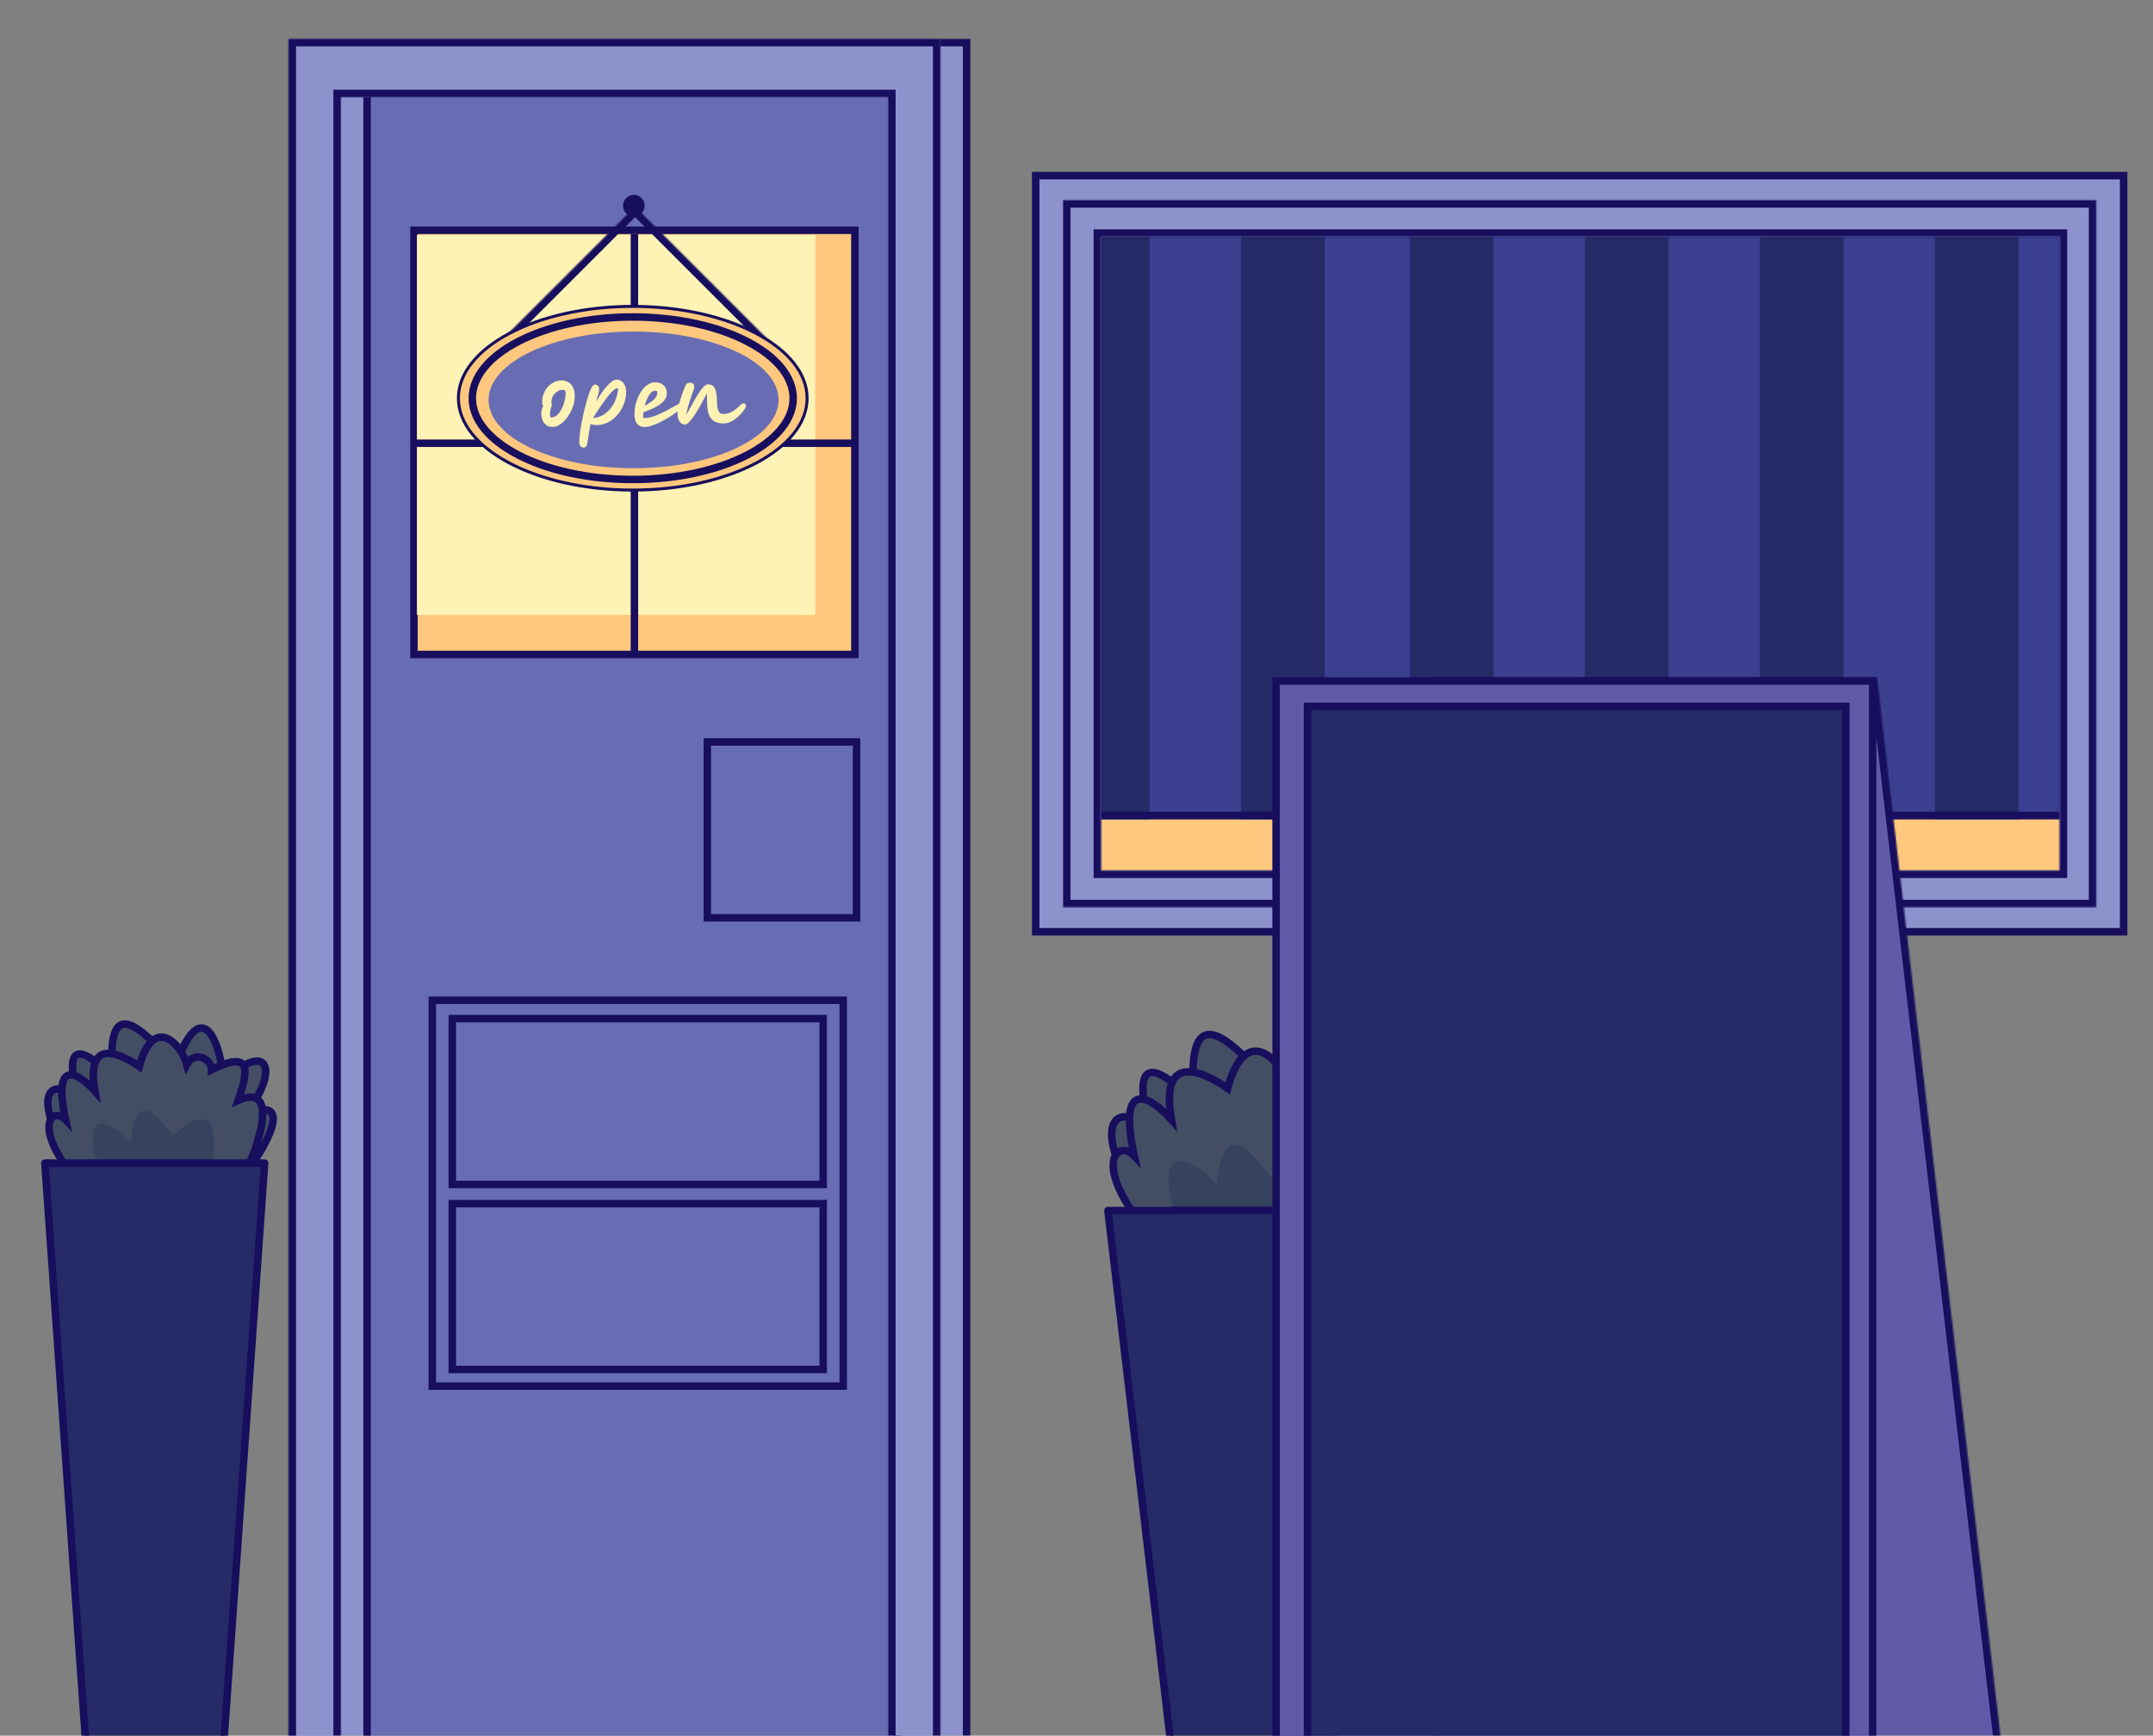 <svg width="1440" height="1161" viewBox="0 0 1440 1161" fill="none" xmlns="http://www.w3.org/2000/svg">
<rect x="0" y="0" width="1440" height="1161" fill="#808080" stroke="none"/>
<g clip-path="url(#clip0_106_4078)">
<mask id="path-1-inside-1_106_4078" fill="white">
<path d="M193 26H649V1247H193V26Z"/>
</mask>
<path d="M193 26H649V1247H193V26Z" fill="#8E92CC" stroke="#170E5D" stroke-width="10" mask="url(#path-1-inside-1_106_4078)"/>
<rect x="245.5" y="31.5" width="355" height="1213" fill="#686DB3" stroke="#170E5D" stroke-width="5"/>
<rect x="276.883" y="154.046" width="294.887" height="283.739" fill="#FFC87E" stroke="#170E5D" stroke-width="5"/>
<rect x="278.841" y="157.121" width="266.443" height="254.18" fill="#FFF2B5"/>
<path d="M278.285 296.473C278.285 296.473 367.294 296.473 424.326 296.473M570.368 296.473C570.368 296.473 481.359 296.473 424.326 296.473M424.326 296.473C424.326 245.97 424.326 156.562 424.326 156.562V436.383" stroke="#170E5D" stroke-width="5"/>
<mask id="path-6-inside-2_106_4078" fill="white">
<path fill-rule="evenodd" clip-rule="evenodd" d="M629 26H193V1229H629V26ZM594 65H228V1182H594V65Z"/>
</mask>
<path fill-rule="evenodd" clip-rule="evenodd" d="M629 26H193V1229H629V26ZM594 65H228V1182H594V65Z" fill="#8E92CC"/>
<path d="M193 26V21H188V26H193ZM629 26H634V21H629V26ZM193 1229H188V1234H193V1229ZM629 1229V1234H634V1229H629ZM228 65V60H223V65H228ZM594 65H599V60H594V65ZM228 1182H223V1187H228V1182ZM594 1182V1187H599V1182H594ZM193 31H629V21H193V31ZM198 1229V26H188V1229H198ZM629 1224H193V1234H629V1224ZM624 26V1229H634V26H624ZM228 70H594V60H228V70ZM233 1182V65H223V1182H233ZM594 1177H228V1187H594V1177ZM589 65V1182H599V65H589Z" fill="#170E5D" mask="url(#path-6-inside-2_106_4078)"/>
<rect x="473.091" y="496.298" width="99.793" height="117.63" fill="#686DB3" stroke="#170E5D" stroke-width="5"/>
<rect x="302.523" y="681.356" width="248.065" height="110.942" stroke="#170E5D" stroke-width="5"/>
<rect x="289.147" y="669.094" width="274.82" height="258.098" stroke="#170E5D" stroke-width="5"/>
<rect x="302.523" y="805.104" width="248.065" height="110.942" stroke="#170E5D" stroke-width="5"/>
<circle cx="423.929" cy="137.613" r="7.246" fill="#170E5D"/>
<mask id="path-13-inside-3_106_4078" fill="white">
<path d="M522.723 236.142L424.751 334.114L326.779 236.142L424.751 138.169L522.723 236.142Z"/>
</mask>
<path d="M424.751 138.169L428.287 134.634L424.751 131.098L421.215 134.634L424.751 138.169ZM330.314 239.677L428.287 141.705L421.215 134.634L323.243 232.606L330.314 239.677ZM421.215 141.705L519.188 239.677L526.259 232.606L428.287 134.634L421.215 141.705Z" fill="#170E5D" mask="url(#path-13-inside-3_106_4078)"/>
<path d="M539.825 266.374C539.825 283.062 527.065 298.406 505.908 309.636C484.795 320.843 455.559 327.804 423.211 327.804C390.863 327.804 361.628 320.843 340.515 309.636C319.358 298.406 306.598 283.062 306.598 266.374C306.598 249.686 319.358 234.343 340.515 223.113C361.628 211.906 390.863 204.944 423.211 204.944C455.559 204.944 484.795 211.906 505.908 223.113C527.065 234.343 539.825 249.686 539.825 266.374Z" fill="#FFC87E" stroke="#170E5D" stroke-width="2"/>
<ellipse cx="423.768" cy="267.49" rx="96.99" ry="45.708" fill="#686DB3"/>
<path d="M530.521 266.375C530.521 280.664 519.284 294.223 499.709 304.358C480.26 314.428 453.218 320.73 423.211 320.73C393.204 320.73 366.162 314.428 346.713 304.358C327.138 294.223 315.901 280.664 315.901 266.375C315.901 252.085 327.138 238.526 346.713 228.391C366.162 218.321 393.204 212.019 423.211 212.019C453.218 212.019 480.26 218.321 499.709 228.391C519.284 238.526 530.521 252.085 530.521 266.375Z" stroke="#170E5D" stroke-width="5"/>
<path d="M369.56 285.584C367.288 285.584 365.464 284.784 364.088 283.184C362.712 281.552 362.024 279.376 362.024 276.656C362.024 275.792 362.136 274.912 362.36 274.016C362.616 273.12 362.92 272.288 363.272 271.52C363.08 271.232 362.92 270.864 362.792 270.416C362.696 269.936 362.648 269.376 362.648 268.736C362.648 266.656 363.016 264.752 363.752 263.024C364.488 261.264 365.48 259.744 366.728 258.464C367.976 257.184 369.352 256.192 370.856 255.488C372.36 254.784 373.88 254.432 375.416 254.432C378.04 254.432 380.184 255.312 381.848 257.072C383.544 258.832 384.392 261.568 384.392 265.28C384.392 267.136 384.104 269.024 383.528 270.944C382.952 272.864 382.168 274.704 381.176 276.464C380.216 278.192 379.096 279.744 377.816 281.12C376.568 282.496 375.224 283.584 373.784 284.384C372.376 285.184 370.968 285.584 369.56 285.584ZM368.792 269.36C368.952 269.712 369.032 270.128 369.032 270.608C369.032 271.088 368.936 271.584 368.744 272.096C368.552 272.608 368.36 273.296 368.168 274.16C367.976 274.992 367.88 276.192 367.88 277.76C367.88 278.176 367.928 278.528 368.024 278.816C368.152 279.072 368.424 279.2 368.84 279.2C369.928 279.2 370.952 278.848 371.912 278.144C372.904 277.44 373.784 276.512 374.552 275.36C375.352 274.208 376.024 272.928 376.568 271.52C377.144 270.08 377.576 268.624 377.864 267.152C378.184 265.648 378.344 264.256 378.344 262.976C378.344 262.144 378.184 261.568 377.864 261.248C377.544 260.928 376.984 260.768 376.184 260.768C375.096 260.768 373.976 261.12 372.824 261.824C371.704 262.496 370.76 263.424 369.992 264.608C369.224 265.76 368.84 267.072 368.84 268.544C368.84 268.832 368.824 269.104 368.792 269.36ZM390.28 299.408C389.384 299.408 388.68 299.088 388.168 298.448C387.688 297.84 387.448 296.896 387.448 295.616C387.448 293.856 387.608 291.76 387.928 289.328C388.248 286.896 388.68 284.32 389.224 281.6C389.768 278.88 390.36 276.208 391 273.584C391.768 270.576 392.52 267.84 393.256 265.376C394.024 262.912 394.792 260.944 395.56 259.472C396.36 257.968 397.16 257.216 397.96 257.216C398.696 257.216 399.336 257.488 399.88 258.032C400.456 258.544 400.744 259.312 400.744 260.336C400.744 261.072 400.552 262.128 400.168 263.504C399.784 264.848 399.304 266.528 398.728 268.544C399.816 266.752 400.936 264.992 402.088 263.264C403.272 261.536 404.472 259.968 405.688 258.56C406.904 257.152 408.088 256.032 409.24 255.2C410.392 254.368 411.48 253.952 412.504 253.952C413.72 253.952 414.792 254.304 415.72 255.008C416.68 255.712 417.432 256.672 417.976 257.888C418.52 259.104 418.792 260.48 418.792 262.016C418.792 264.864 418.28 267.632 417.256 270.32C416.232 272.976 414.808 275.36 412.984 277.472C411.192 279.584 409.096 281.264 406.696 282.512C404.296 283.728 401.704 284.336 398.92 284.336C398.12 284.336 397.384 284.256 396.712 284.096C396.072 283.968 395.48 283.808 394.936 283.616C394.552 285.664 394.184 287.76 393.832 289.904C393.512 292.08 393.176 294.368 392.824 296.768C392.44 298.528 391.592 299.408 390.28 299.408ZM412.984 259.616C412.28 259.616 411.384 260.096 410.296 261.056C409.24 262.016 408.088 263.28 406.84 264.848C405.592 266.384 404.328 268.064 403.048 269.888C401.8 271.68 400.6 273.44 399.448 275.168C398.328 276.896 397.368 278.4 396.568 279.68C399 279.424 401.144 278.784 403 277.76C404.856 276.704 406.44 275.424 407.752 273.92C409.064 272.416 410.12 270.832 410.92 269.168C411.752 267.472 412.36 265.824 412.744 264.224C413.128 262.624 413.32 261.232 413.32 260.048C413.32 259.76 413.208 259.616 412.984 259.616ZM430.984 285.632C429 285.632 427.4 284.944 426.184 283.568C424.968 282.16 424.36 279.904 424.36 276.8C424.36 274.816 424.584 272.832 425.032 270.848C425.512 268.832 426.168 266.928 427 265.136C427.864 263.312 428.856 261.696 429.976 260.288C431.128 258.88 432.392 257.776 433.768 256.976C435.144 256.144 436.568 255.728 438.04 255.728C440.536 255.728 442.488 256.4 443.896 257.744C445.304 259.088 446.008 260.8 446.008 262.88C446.008 264.48 445.56 265.936 444.664 267.248C443.8 268.528 442.616 269.68 441.112 270.704C439.608 271.728 437.928 272.656 436.072 273.488C434.216 274.32 432.312 275.072 430.36 275.744C430.2 276.896 430.12 277.92 430.12 278.816C430.12 279.36 430.424 279.632 431.032 279.632C432.472 279.632 434.008 279.408 435.64 278.96C437.304 278.48 438.984 277.872 440.68 277.136C442.376 276.368 444.008 275.584 445.576 274.784C447.144 273.952 448.568 273.168 449.848 272.432C451.16 271.664 452.232 271.056 453.064 270.608C453.928 270.128 454.488 269.888 454.744 269.888C455.448 269.888 455.96 270.096 456.28 270.512C456.6 270.928 456.76 271.376 456.76 271.856C456.76 272.08 456.328 272.576 455.464 273.344C454.632 274.112 453.48 275.024 452.008 276.08C450.568 277.104 448.936 278.176 447.112 279.296C445.32 280.384 443.448 281.424 441.496 282.416C439.576 283.376 437.704 284.144 435.88 284.72C434.088 285.328 432.456 285.632 430.984 285.632ZM431.176 271.472C432.488 270.704 433.784 269.904 435.064 269.072C436.376 268.208 437.464 267.248 438.328 266.192C439.192 265.104 439.624 263.84 439.624 262.4C439.624 261.984 439.512 261.712 439.288 261.584C439.064 261.424 438.744 261.344 438.328 261.344C437.208 261.344 436.184 261.84 435.256 262.832C434.36 263.824 433.56 265.104 432.856 266.672C432.184 268.208 431.624 269.808 431.176 271.472ZM458.044 284C457.276 284 456.508 283.744 455.74 283.232C455.004 282.688 454.396 281.92 453.916 280.928C453.436 279.904 453.196 278.672 453.196 277.232C453.196 275.312 453.452 273.264 453.964 271.088C454.508 268.912 455.164 266.736 455.932 264.56C456.7 262.384 457.452 260.336 458.188 258.416C458.54 257.488 458.972 256.864 459.484 256.544C459.996 256.192 460.668 256.016 461.5 256.016C463.388 256.016 464.332 256.96 464.332 258.848C464.332 259.168 464.188 259.792 463.9 260.72C463.612 261.616 463.228 262.72 462.748 264.032C462.3 265.344 461.82 266.768 461.308 268.304C460.828 269.808 460.38 271.344 459.964 272.912C459.58 274.448 459.276 275.904 459.052 277.28C459.788 276.16 460.604 274.768 461.5 273.104C462.428 271.408 463.404 269.632 464.428 267.776C465.484 265.92 466.54 264.192 467.596 262.592C468.652 260.96 469.692 259.632 470.716 258.608C471.74 257.584 472.716 257.072 473.644 257.072C474.444 257.072 475.196 257.232 475.9 257.552C476.636 257.84 477.276 258.416 477.82 259.28C478.364 260.112 478.78 261.312 479.068 262.88C479.388 264.448 479.548 266.512 479.548 269.072C479.548 270.352 479.66 271.6 479.884 272.816C480.14 274 480.556 274.992 481.132 275.792C481.708 276.56 482.524 276.944 483.58 276.944C485.404 276.944 487.036 276.608 488.476 275.936C489.916 275.264 491.18 274.48 492.268 273.584C493.356 272.688 494.268 271.904 495.004 271.232C495.452 270.784 495.836 270.432 496.156 270.176C496.508 269.92 496.796 269.792 497.02 269.792C497.692 269.792 498.172 269.968 498.46 270.32C498.78 270.672 498.94 271.152 498.94 271.76C498.94 272.08 498.668 272.672 498.124 273.536C497.58 274.4 496.812 275.392 495.82 276.512C494.86 277.6 493.756 278.656 492.508 279.68C491.26 280.704 489.916 281.552 488.476 282.224C487.036 282.896 485.564 283.232 484.06 283.232C481.532 283.232 479.436 282.784 477.772 281.888C476.14 280.96 474.924 279.424 474.124 277.28C473.324 275.104 472.924 272.144 472.924 268.4C472.924 268.304 472.924 268.144 472.924 267.92C472.924 266.928 472.908 266.048 472.876 265.28C472.876 264.512 472.828 263.888 472.732 263.408C472.188 264.4 471.532 265.584 470.764 266.96C470.028 268.336 469.228 269.808 468.364 271.376C467.5 272.912 466.604 274.432 465.676 275.936C464.748 277.408 463.82 278.752 462.892 279.968C461.996 281.184 461.132 282.16 460.3 282.896C459.468 283.632 458.716 284 458.044 284Z" fill="#FFF2B5"/>
<rect x="692.714" y="117.488" width="727.639" height="505.77" fill="#8E92CC" stroke="#170E5D" stroke-width="5"/>
<rect x="725.147" y="149.921" width="658.053" height="444.681" fill="#FFC87E"/>
<g clip-path="url(#clip1_106_4078)">
<rect x="725" y="150" width="658" height="398" fill="#3B3F90"/>
<path d="M1322 133L1322 565" stroke="#262A67" stroke-width="56"/>
<path d="M1205 133L1205 565" stroke="#262A67" stroke-width="56"/>
<path d="M1088 124L1088 556" stroke="#262A67" stroke-width="56"/>
<path d="M971 124L971 556" stroke="#262A67" stroke-width="56"/>
<path d="M858 124L858 556" stroke="#262A67" stroke-width="56"/>
<path d="M741 124L741 556" stroke="#262A67" stroke-width="56"/>
</g>
<rect x="727.5" y="152.5" width="653" height="393" stroke="#170E5D" stroke-width="5"/>
<mask id="path-30-inside-4_106_4078" fill="white">
<path fill-rule="evenodd" clip-rule="evenodd" d="M1402.08 133.871H710.985V606.876H1402.08V133.871ZM1377.57 158.419H736.442V582.33H1377.57V158.419Z"/>
</mask>
<path fill-rule="evenodd" clip-rule="evenodd" d="M1402.08 133.871H710.985V606.876H1402.08V133.871ZM1377.57 158.419H736.442V582.33H1377.57V158.419Z" fill="#8E92CC"/>
<path d="M710.985 133.871V128.871H705.985V133.871H710.985ZM1402.08 133.871H1407.08V128.871H1402.08V133.871ZM710.985 606.876H705.985V611.876H710.985V606.876ZM1402.08 606.876V611.876H1407.08V606.876H1402.08ZM736.442 158.419V153.419H731.442V158.419H736.442ZM1377.57 158.419H1382.57V153.419H1377.57V158.419ZM736.442 582.33H731.442V587.33H736.442V582.33ZM1377.57 582.33V587.33H1382.57V582.33H1377.57ZM710.985 138.871H1402.08V128.871H710.985V138.871ZM715.985 606.876V133.871H705.985V606.876H715.985ZM1402.08 601.876H710.985V611.876H1402.08V601.876ZM1397.08 133.871V606.876H1407.08V133.871H1397.08ZM736.442 163.419H1377.57V153.419H736.442V163.419ZM741.442 582.33V158.419H731.442V582.33H741.442ZM1377.57 577.33H736.442V587.33H1377.57V577.33ZM1372.57 158.419V582.33H1382.57V158.419H1372.57Z" fill="#170E5D" mask="url(#path-30-inside-4_106_4078)"/>
<path d="M909.45 769.974C956.291 747.879 927.494 800.171 906.688 824.107C864.708 826.316 781.411 834.381 759.758 800.355C732.691 757.822 742.082 733.518 769.148 755.06C751.472 689.88 788.481 726.888 798.976 737.384C790.69 653.424 832.671 708.109 852.004 726.888C872.441 669.995 888.46 699.822 892.879 739.593C935.412 702.032 938.173 737.384 909.45 769.974Z" fill="#434E65" stroke="#170E5D" stroke-width="5"/>
<path d="M905.032 756.717C943.035 739.925 919.945 804.773 905.032 829.078C875.756 845.649 776.329 840.125 755.339 807.536C734.349 774.947 748.71 762.794 758.653 773.289C747.053 719.709 769.699 733.517 783.509 748.984C775.224 701.479 806.709 718.051 821.07 727.994C833.223 683.252 856.975 709.213 861.394 726.337C868.023 714.185 882.384 721.365 882.384 730.755C916.631 713.632 913.87 731.308 905.032 756.717Z" fill="#434E65" stroke="#170E5D" stroke-width="5"/>
<path d="M849.842 787.02C885.194 752.994 890.718 784.259 879.118 827.344C860.156 836.562 814.642 833.103 792.899 831.287C763.071 756.717 799.577 774.316 813.938 792.544C817.805 745.04 837.69 771.554 849.842 787.02Z" fill="#35435F"/>
<path fill-rule="evenodd" clip-rule="evenodd" d="M893 809.636H783V809.745H741L783 1165.81V1167.64H893V1103.75L927.681 809.745H893V809.636Z" fill="#262A67"/>
<path d="M783 809.636H780.5C780.5 808.255 781.619 807.136 783 807.136V809.636ZM893 809.636V807.136C894.381 807.136 895.5 808.255 895.5 809.636H893ZM783 809.745H785.5C785.5 811.126 784.381 812.245 783 812.245V809.745ZM741 809.745L738.517 810.038C738.433 809.329 738.657 808.618 739.131 808.084C739.606 807.55 740.286 807.245 741 807.245V809.745ZM783 1165.81L785.483 1165.51C785.494 1165.61 785.5 1165.71 785.5 1165.81H783ZM783 1167.64V1170.14C781.619 1170.14 780.5 1169.02 780.5 1167.64H783ZM893 1167.64H895.5C895.5 1169.02 894.381 1170.14 893 1170.14V1167.64ZM893 1103.75H890.5C890.5 1103.66 890.506 1103.56 890.517 1103.46L893 1103.75ZM927.681 809.745V807.245C928.395 807.245 929.075 807.55 929.549 808.084C930.024 808.618 930.247 809.329 930.163 810.038L927.681 809.745ZM893 809.745V812.245C891.619 812.245 890.5 811.126 890.5 809.745H893ZM783 807.136H893V812.136H783V807.136ZM780.5 809.745V809.636H785.5V809.745H780.5ZM741 807.245H783V812.245H741V807.245ZM780.517 1166.1L738.517 810.038L743.483 809.452L785.483 1165.51L780.517 1166.1ZM780.5 1167.64V1165.81H785.5V1167.64H780.5ZM893 1170.14H783V1165.14H893V1170.14ZM895.5 1103.75V1167.64H890.5V1103.75H895.5ZM930.163 810.038L895.483 1104.05L890.517 1103.46L925.198 809.452L930.163 810.038ZM893 807.245H927.681V812.245H893V807.245ZM895.5 809.636V809.745H890.5V809.636H895.5Z" fill="#170E5D"/>
<mask id="path-37-inside-5_106_4078" fill="white">
<path d="M958 453H1255.36L1348 1247H958V453Z"/>
</mask>
<path d="M958 453H1255.36L1348 1247H958V453Z" fill="#615AA9" stroke="#170E5D" stroke-width="10" mask="url(#path-37-inside-5_106_4078)"/>
<rect x="853.5" y="455.5" width="399" height="748" fill="#615AA9" stroke="#170E5D" stroke-width="5"/>
<rect x="874.5" y="472.5" width="360" height="772" fill="#262A67" stroke="#170E5D" stroke-width="5"/>
<path d="M162.797 746.47C199.723 729.052 177.021 770.275 160.619 789.145C127.524 790.887 61.858 797.244 44.788 770.42C23.451 736.89 30.853 717.73 52.191 734.713C38.256 683.329 67.432 712.504 75.705 720.778C69.173 654.589 102.268 697.699 117.509 712.504C133.621 667.652 146.249 691.167 149.733 722.52C183.263 692.909 185.44 720.778 162.797 746.47Z" fill="#434E65" stroke="#170E5D" stroke-width="5"/>
<path d="M159.313 736.019C189.273 722.782 171.07 773.904 159.313 793.064C136.234 806.128 57.852 801.773 41.304 776.082C24.757 750.391 36.079 740.81 43.917 749.084C34.773 706.844 52.625 717.73 63.512 729.923C56.98 692.473 81.801 705.537 93.123 713.376C102.704 678.104 121.429 698.57 124.912 712.069C130.138 702.489 141.459 708.15 141.459 715.553C168.458 702.054 166.281 715.988 159.313 736.019Z" fill="#434E65" stroke="#170E5D" stroke-width="5"/>
<path d="M115.805 759.908C143.675 733.084 148.029 757.731 138.885 791.697C123.936 798.964 88.056 796.237 70.915 794.806C47.4 736.019 76.179 749.893 87.501 764.263C90.549 726.814 106.226 747.716 115.805 759.908Z" fill="#35435F"/>
<path fill-rule="evenodd" clip-rule="evenodd" d="M177 778H144H67H63H30L63 1246.56V1247H63.031H144L177 778Z" fill="#262A67"/>
<path d="M177 778V775.5C177.694 775.5 178.356 775.788 178.829 776.295C179.302 776.803 179.543 777.484 179.494 778.175L177 778ZM30 778L27.506 778.176C27.457 777.484 27.698 776.803 28.171 776.295C28.644 775.788 29.306 775.5 30 775.5V778ZM63 1246.56L65.494 1246.39C65.498 1246.45 65.5 1246.5 65.5 1246.56H63ZM63 1247V1249.5C61.619 1249.5 60.5 1248.38 60.5 1247H63ZM144 1247L146.494 1247.18C146.402 1248.48 145.313 1249.5 144 1249.5V1247ZM144 775.5H177V780.5H144V775.5ZM67 775.5H144V780.5H67V775.5ZM63 775.5H67V780.5H63V775.5ZM30 775.5H63V780.5H30V775.5ZM60.506 1246.74L27.506 778.176L32.494 777.824L65.494 1246.39L60.506 1246.74ZM60.5 1247V1246.56H65.5V1247H60.5ZM63.031 1249.5H63V1244.5H63.031V1249.5ZM144 1249.5H63.031V1244.5H144V1249.5ZM179.494 778.175L146.494 1247.18L141.506 1246.82L174.506 777.825L179.494 778.175Z" fill="#170E5D"/>
</g>
<defs>
<clipPath id="clip0_106_4078">
<rect width="1440" height="1161" fill="white"/>
</clipPath>
<clipPath id="clip1_106_4078">
<rect x="725" y="150" width="658" height="398" fill="white"/>
</clipPath>
</defs>
</svg>
